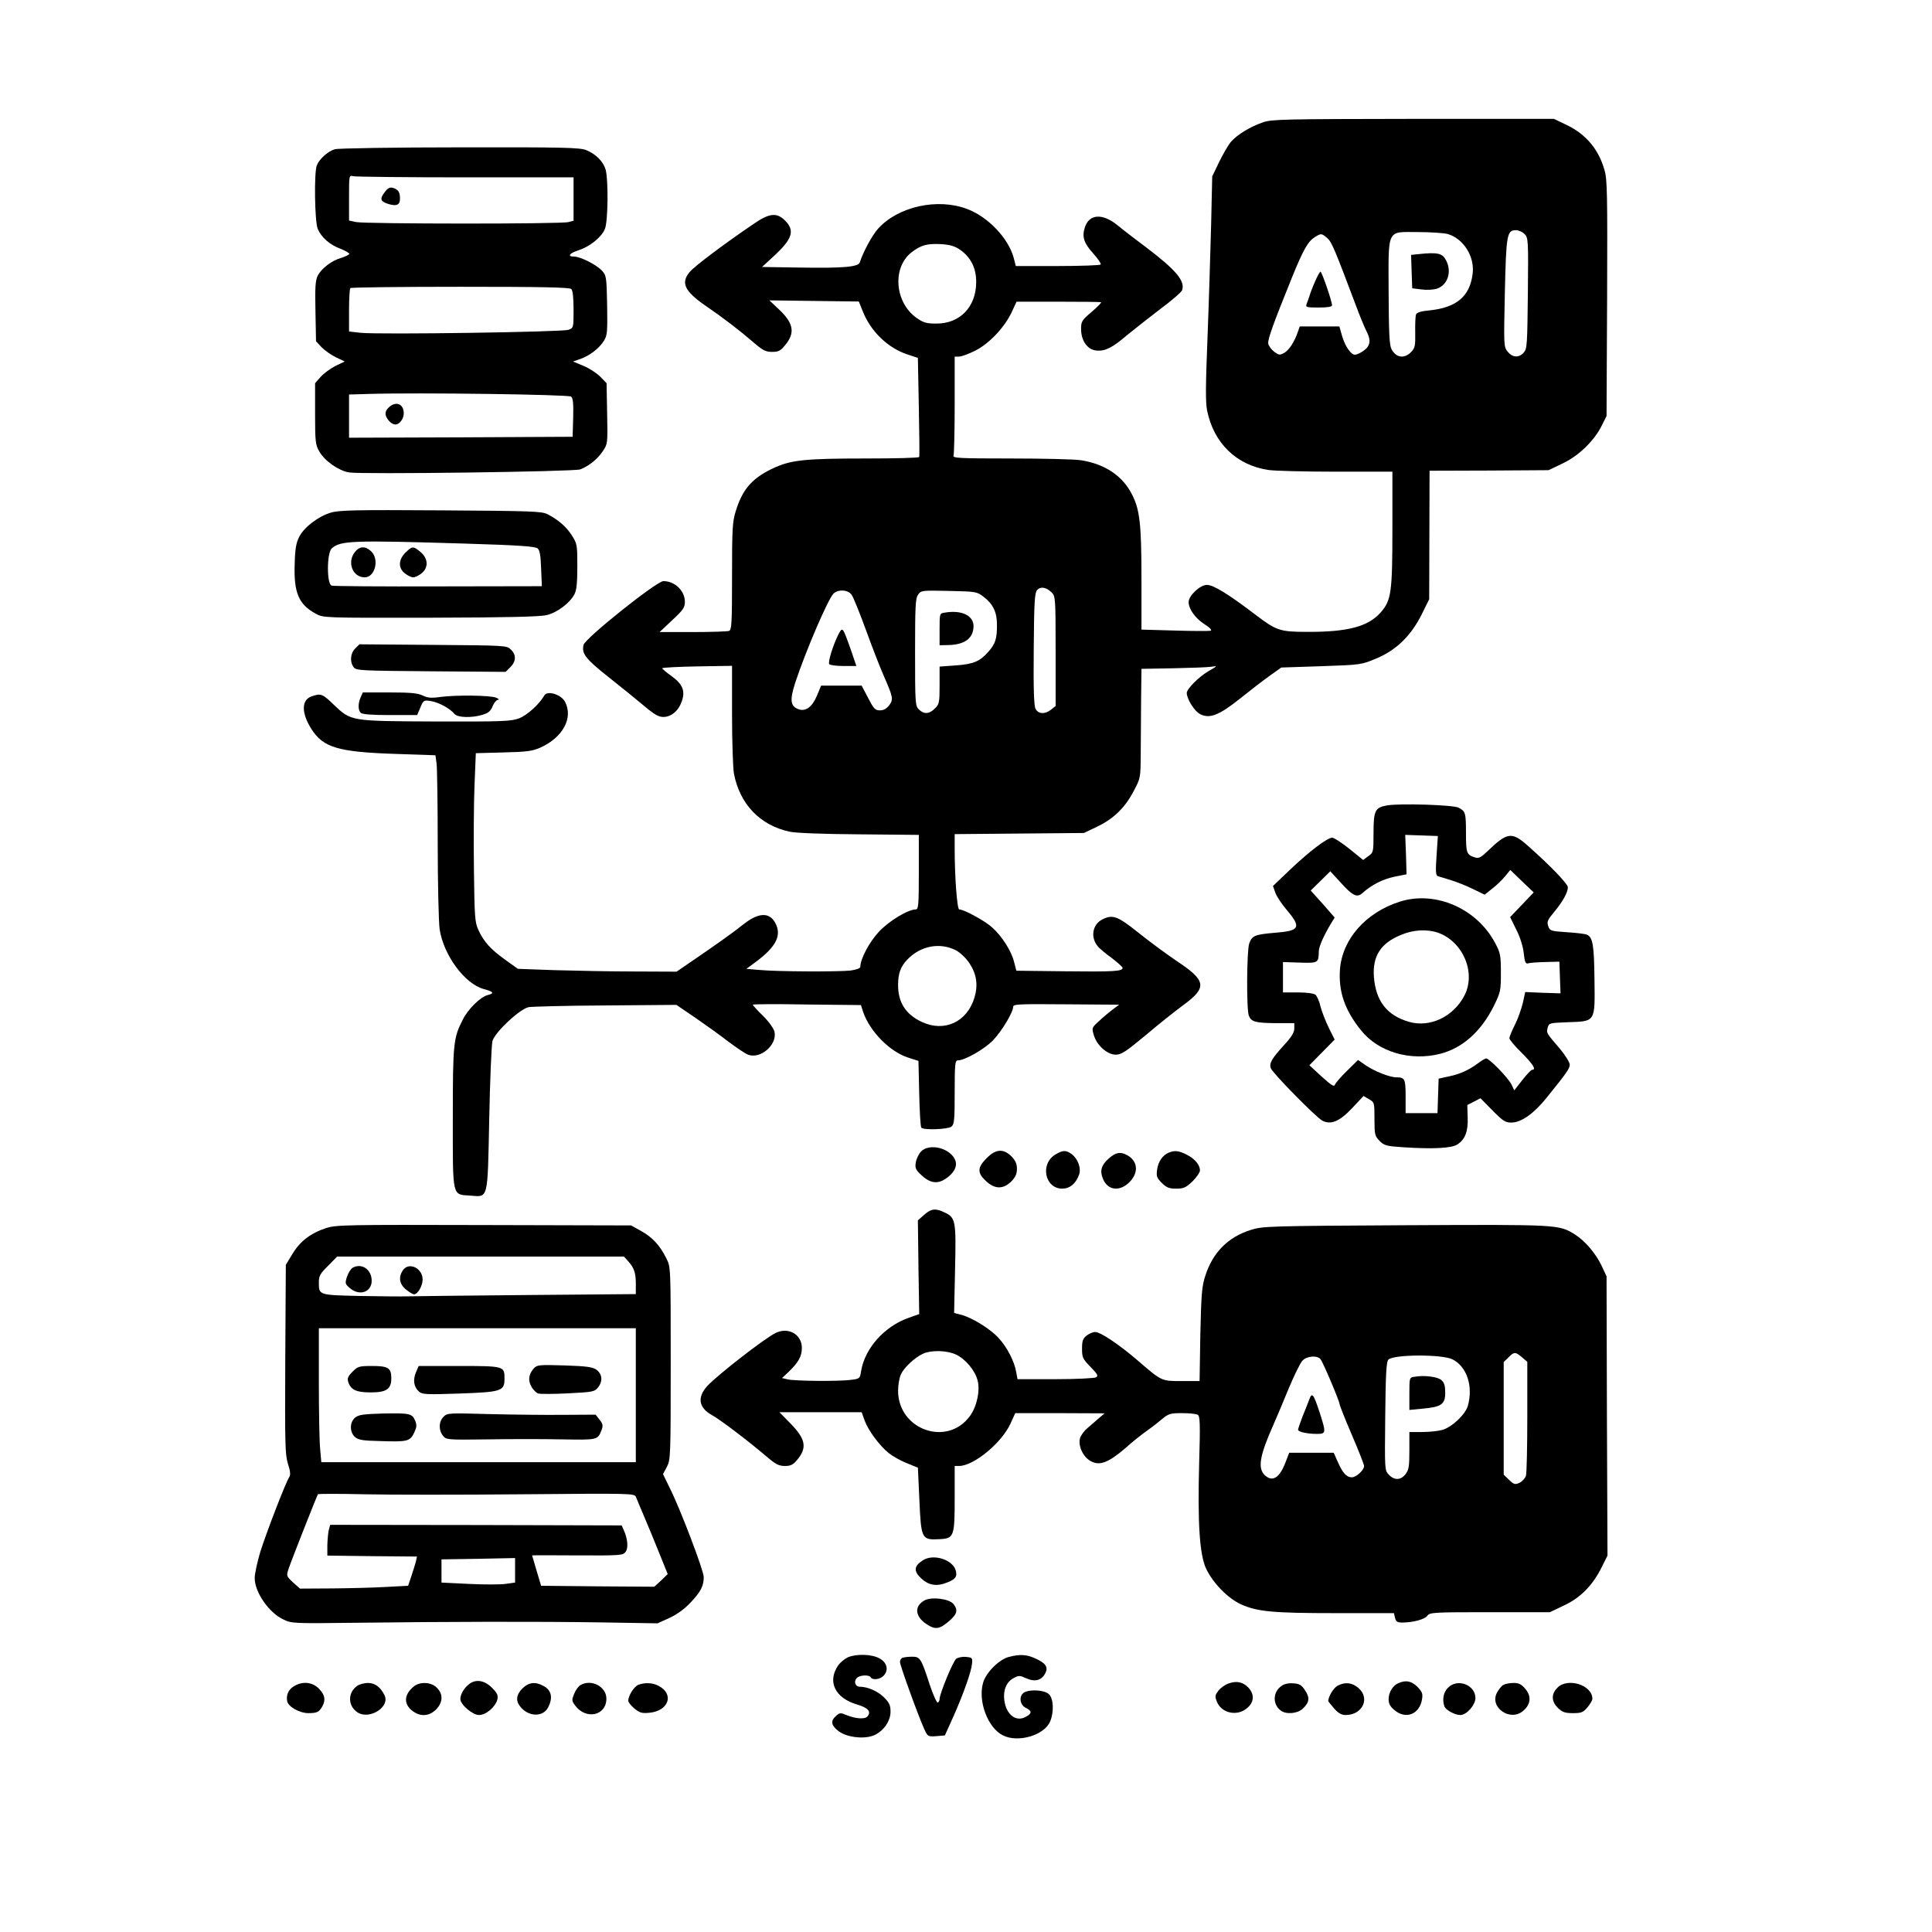 <?xml version="1.0" standalone="no"?>
<!DOCTYPE svg PUBLIC "-//W3C//DTD SVG 20010904//EN"
 "http://www.w3.org/TR/2001/REC-SVG-20010904/DTD/svg10.dtd">
<svg version="1.0" xmlns="http://www.w3.org/2000/svg"
 width="1024pt" height="1024pt" viewBox="0 0 1024 1024"
 preserveAspectRatio="xMidYMid meet">

<g transform="translate(0,1024) scale(0.1,-0.1)"
fill="#000000" stroke="none">
<path d="M6695 9592 c-70 -24 -138 -66 -171 -104 -15 -18 -43 -67 -63 -108
l-36 -75 -6 -265 c-4 -146 -12 -412 -19 -591 -10 -252 -11 -340 -2 -385 35
-173 156 -290 325 -315 34 -5 196 -9 360 -9 l297 0 0 -303 c0 -338 -6 -379
-62 -443 -66 -75 -175 -104 -388 -103 -146 0 -164 6 -276 91 -144 110 -223
158 -257 158 -36 0 -97 -57 -97 -91 0 -37 36 -87 85 -118 27 -17 40 -31 32
-34 -7 -2 -92 -2 -190 1 l-177 5 0 271 c0 288 -9 366 -50 445 -50 100 -146
163 -273 182 -34 5 -201 9 -371 9 -277 0 -308 2 -302 16 3 9 6 130 6 270 l0
254 23 0 c13 0 51 14 85 31 74 37 154 121 193 202 l27 58 222 0 c122 0 224 -1
226 -3 2 -3 -21 -26 -51 -52 -51 -43 -55 -50 -55 -90 0 -62 34 -110 82 -114
46 -4 84 15 162 82 34 28 112 89 173 136 62 46 116 92 119 103 15 49 -33 106
-191 226 -55 41 -124 94 -153 118 -79 64 -149 59 -172 -12 -16 -50 -6 -83 45
-139 24 -27 42 -53 39 -58 -3 -4 -105 -8 -228 -8 l-222 0 -11 43 c-28 104
-135 217 -246 259 -156 60 -366 14 -472 -103 -32 -35 -79 -122 -98 -180 -8
-24 -90 -31 -321 -27 l-197 3 65 60 c96 89 110 133 57 186 -44 44 -83 40 -167
-18 -155 -105 -313 -224 -338 -254 -49 -58 -28 -102 83 -179 94 -64 182 -132
254 -194 50 -43 65 -51 99 -51 34 0 45 6 68 34 55 65 47 116 -27 187 l-55 52
237 -3 237 -3 23 -57 c43 -105 134 -191 236 -224 l54 -18 5 -259 c3 -142 4
-262 2 -266 -2 -5 -130 -8 -285 -8 -312 0 -388 -8 -474 -45 -122 -54 -176
-113 -213 -233 -18 -57 -20 -93 -20 -347 0 -249 -2 -284 -16 -289 -9 -3 -95
-6 -192 -6 l-176 0 67 63 c58 54 67 67 67 97 0 59 -53 110 -114 110 -35 0
-414 -302 -423 -338 -11 -46 10 -74 133 -171 67 -53 152 -122 190 -154 52 -44
75 -57 100 -57 42 0 81 33 98 84 19 55 4 90 -55 133 -27 19 -49 38 -49 41 0 4
83 8 185 10 l185 3 0 -259 c0 -143 5 -283 10 -312 31 -162 138 -274 295 -308
29 -7 183 -13 367 -14 l318 -3 0 -197 c0 -175 -2 -198 -16 -198 -41 0 -144
-62 -197 -120 -50 -54 -97 -143 -97 -184 0 -8 -19 -15 -52 -20 -65 -7 -388 -6
-482 3 l-70 6 57 42 c96 73 127 130 102 189 -29 70 -89 72 -172 7 -60 -48
-155 -115 -287 -205 l-70 -48 -225 1 c-125 0 -314 4 -421 7 l-195 7 -67 48
c-78 56 -113 95 -142 157 -19 41 -21 68 -24 320 -2 151 -1 352 3 446 l7 172
147 4 c125 3 153 7 196 26 119 54 174 157 130 242 -20 39 -94 62 -110 34 -26
-46 -90 -104 -133 -121 -43 -16 -83 -18 -442 -17 -455 2 -448 1 -541 89 -61
59 -68 61 -118 44 -54 -19 -54 -88 -1 -172 63 -100 143 -123 451 -133 l207 -7
6 -45 c3 -25 6 -216 6 -426 0 -210 5 -412 10 -450 20 -137 133 -291 234 -318
52 -14 58 -23 21 -32 -39 -10 -104 -74 -132 -130 -50 -98 -53 -124 -53 -522 0
-426 -5 -404 93 -411 96 -7 91 -29 100 405 4 207 12 394 17 414 13 47 144 170
192 180 17 3 200 8 407 9 l376 3 100 -68 c55 -38 135 -95 177 -128 43 -32 89
-63 103 -68 65 -25 155 52 140 121 -4 18 -29 53 -61 85 -30 29 -54 56 -54 59
0 3 129 4 286 1 l287 -3 12 -37 c36 -104 142 -211 240 -242 l53 -17 4 -173 c2
-95 7 -176 11 -181 14 -14 142 -9 160 6 15 12 17 37 17 182 0 154 2 169 18
169 36 0 141 60 185 106 47 49 107 149 107 178 0 14 31 15 281 13 l281 -2 -34
-25 c-18 -14 -51 -41 -72 -61 -40 -36 -40 -37 -28 -77 16 -53 71 -102 116
-102 29 0 55 17 158 103 67 57 158 129 200 160 127 93 122 129 -33 232 -58 39
-151 108 -207 153 -109 87 -135 97 -191 68 -51 -27 -62 -94 -23 -141 9 -12 43
-40 75 -63 31 -24 57 -47 57 -52 0 -18 -45 -21 -304 -18 l-259 3 -12 46 c-14
58 -64 137 -117 184 -37 34 -149 95 -174 95 -11 0 -24 170 -24 321 l0 78 343
3 342 3 65 31 c91 43 150 100 196 186 39 73 39 73 40 193 0 66 2 197 2 290 l2
170 168 3 c92 2 183 5 202 8 35 6 34 5 -16 -24 -52 -31 -114 -94 -114 -115 1
-33 41 -97 71 -112 50 -26 101 -6 211 82 51 41 121 95 156 120 l63 45 212 7
c211 7 213 8 292 41 106 44 185 122 241 235 l39 79 1 341 1 340 316 1 315 2
75 36 c85 40 169 122 208 203 l24 48 3 624 c2 550 1 631 -14 680 -31 110 -98
189 -199 238 l-69 33 -746 0 c-680 -1 -749 -2 -795 -18z m1385 -592 c20 -20
21 -30 18 -314 -3 -273 -4 -295 -22 -315 -26 -29 -60 -26 -85 5 -21 26 -21 33
-15 313 7 309 11 331 59 331 14 0 34 -9 45 -20z m-408 0 c85 -24 146 -121 133
-213 -15 -118 -85 -177 -227 -192 -47 -4 -68 -11 -73 -22 -3 -9 -5 -52 -4 -95
1 -70 -1 -82 -21 -103 -36 -38 -81 -32 -105 15 -11 21 -14 86 -15 298 -1 346
-12 322 154 322 66 0 138 -5 158 -10z m-637 -22 c24 -22 38 -56 152 -358 19
-52 44 -112 54 -132 22 -43 23 -66 6 -89 -13 -17 -50 -39 -66 -39 -21 0 -52
46 -67 97 l-15 53 -105 0 -105 0 -10 -29 c-19 -54 -46 -96 -72 -111 -24 -13
-28 -13 -54 6 -15 12 -29 31 -31 43 -4 22 29 111 126 351 61 150 85 191 122
214 33 20 34 20 65 -6z m-1946 -62 c57 -40 86 -98 85 -173 -1 -130 -86 -218
-210 -218 -53 0 -69 4 -106 30 -117 83 -130 269 -25 349 49 37 81 46 155 42
47 -3 72 -10 101 -30z m486 -1817 c19 -19 20 -33 20 -310 l0 -291 -24 -19
c-32 -26 -67 -24 -82 3 -9 16 -12 104 -10 318 2 254 5 297 18 313 19 20 48 15
78 -14z m-1061 -12 c9 -12 43 -97 76 -187 33 -91 74 -196 91 -235 53 -120 55
-132 32 -163 -14 -18 -29 -27 -49 -27 -26 0 -33 8 -63 66 l-34 65 -108 0 -107
0 -22 -53 c-25 -60 -60 -86 -98 -72 -43 16 -47 48 -17 141 55 166 170 435 202
471 24 25 79 22 97 -6z m699 -10 c50 -38 71 -81 71 -147 1 -73 -8 -103 -46
-145 -45 -51 -78 -65 -174 -72 l-84 -6 0 -99 c0 -92 -2 -101 -25 -123 -29 -30
-58 -32 -85 -5 -19 19 -20 33 -20 303 0 243 2 286 16 305 16 23 19 23 163 20
144 -3 149 -4 184 -31z m-146 -1874 c21 -11 52 -40 69 -65 40 -59 49 -117 29
-185 -39 -130 -160 -186 -280 -129 -85 40 -125 103 -125 195 0 61 13 97 48
134 70 74 173 94 259 50z"/>
<path d="M7517 8893 l-38 -4 3 -89 3 -88 48 -6 c28 -4 63 -2 83 4 57 19 80 89
49 149 -20 39 -43 45 -148 34z"/>
<path d="M6970 8748 c-13 -29 -26 -64 -30 -78 -5 -14 -11 -33 -15 -42 -6 -16
0 -18 64 -18 48 0 71 4 71 12 0 21 -54 178 -61 178 -4 0 -17 -24 -29 -52z"/>
<path d="M4442 6874 c-28 -57 -54 -142 -47 -154 3 -5 37 -10 75 -10 l69 0 -30
88 c-44 123 -43 122 -67 76z"/>
<path d="M5008 6993 c-28 -4 -28 -4 -28 -89 l0 -84 43 1 c89 1 136 35 137 100
0 57 -64 87 -152 72z"/>
<path d="M1775 9449 c-36 -10 -83 -52 -96 -86 -15 -39 -11 -298 5 -336 19 -45
64 -85 122 -106 27 -11 47 -23 45 -27 -2 -5 -21 -14 -43 -21 -50 -14 -104 -56
-124 -94 -12 -25 -15 -60 -12 -189 l3 -159 30 -32 c17 -17 51 -41 76 -53 l46
-22 -50 -24 c-27 -14 -62 -40 -78 -58 l-29 -33 0 -162 c0 -149 2 -165 23 -201
28 -49 102 -101 157 -110 69 -11 1191 4 1225 16 45 17 93 55 121 98 25 37 25
41 22 199 l-3 160 -34 35 c-19 19 -59 45 -89 57 l-55 23 38 13 c49 17 102 57
126 97 18 28 19 47 17 188 -3 151 -4 157 -28 184 -29 31 -114 74 -147 74 -38
0 -26 18 25 34 60 20 120 69 138 112 17 40 19 260 4 315 -12 42 -51 82 -102
103 -33 14 -119 16 -670 15 -348 0 -646 -5 -663 -10z m693 -149 l572 0 0 -115
0 -115 -27 -7 c-37 -11 -1077 -10 -1125 0 l-38 8 0 121 c0 120 0 120 23 114
12 -3 280 -6 595 -6z m560 -592 c8 -8 12 -47 12 -109 0 -96 0 -97 -27 -107
-32 -12 -1003 -26 -1101 -16 l-62 7 0 112 c0 61 3 115 7 118 3 4 266 7 583 7
435 0 579 -3 588 -12z m-1 -570 c10 -8 13 -36 11 -112 l-3 -101 -592 -3 -593
-2 0 115 0 114 103 3 c264 8 1061 -3 1074 -14z"/>
<path d="M2041 9224 c-29 -37 -26 -51 14 -64 46 -15 65 -7 65 27 0 35 -9 48
-36 57 -17 5 -27 0 -43 -20z"/>
<path d="M2059 8079 c-14 -14 -18 -27 -14 -42 8 -24 32 -47 51 -47 21 0 44 30
44 59 0 51 -43 68 -81 30z"/>
<path d="M1754 7523 c-66 -19 -142 -77 -168 -128 -16 -31 -22 -63 -24 -141 -6
-155 21 -218 112 -267 41 -22 41 -22 608 -21 401 1 581 5 616 14 55 13 123 64
147 111 11 20 15 62 15 147 0 113 -1 120 -29 164 -30 47 -72 83 -130 113 -30
15 -87 17 -565 20 -452 3 -539 1 -582 -12z m706 -164 c296 -9 378 -15 390 -26
11 -10 16 -40 18 -107 l4 -93 -549 -1 c-301 -1 -556 1 -565 4 -27 8 -26 173 0
197 46 42 110 44 702 26z"/>
<path d="M1881 7314 c-43 -54 -12 -134 52 -134 55 0 79 96 34 138 -31 29 -61
28 -86 -4z"/>
<path d="M2149 7311 c-38 -38 -39 -82 -3 -110 15 -12 34 -21 44 -21 10 0 29 9
44 21 38 30 36 79 -5 113 -39 33 -44 32 -80 -3z"/>
<path d="M1883 6803 c-26 -25 -30 -70 -9 -99 14 -18 32 -19 410 -22 l396 -3
25 25 c31 31 32 66 2 94 -22 21 -30 21 -412 24 l-390 3 -22 -22z"/>
<path d="M1912 6545 c-15 -33 -15 -68 0 -83 8 -8 57 -12 156 -12 l143 0 17 40
c17 40 18 40 57 34 41 -7 100 -39 124 -68 16 -20 93 -22 150 -4 30 9 42 20 52
45 7 18 20 33 28 34 9 0 5 5 -9 11 -30 13 -212 15 -296 4 -49 -7 -68 -5 -94 8
-26 12 -64 16 -175 16 l-142 0 -11 -25z"/>
<path d="M7351 5971 c-63 -11 -71 -27 -71 -147 0 -101 -1 -103 -28 -122 l-27
-20 -73 59 c-40 32 -81 59 -91 59 -26 0 -122 -73 -225 -171 l-89 -85 12 -34
c6 -19 34 -61 61 -93 79 -93 70 -111 -64 -121 -105 -9 -120 -15 -135 -57 -13
-39 -15 -348 -2 -382 13 -33 34 -39 147 -40 l94 0 0 -29 c0 -20 -15 -45 -54
-87 -65 -71 -79 -95 -71 -122 8 -25 240 -261 274 -279 45 -23 91 -4 157 66
l61 65 29 -17 c29 -17 29 -18 29 -105 0 -83 2 -90 27 -116 25 -25 36 -28 130
-34 153 -10 252 -5 282 15 41 26 58 69 55 143 l-2 66 35 18 35 18 64 -65 c54
-55 68 -64 99 -64 52 0 118 46 186 130 109 135 123 155 124 177 0 12 -23 49
-52 84 -73 85 -72 83 -65 112 7 25 9 25 107 29 148 5 144 -1 141 229 -2 181
-9 221 -40 235 -9 4 -56 10 -106 13 -86 6 -90 7 -99 32 -8 23 -4 33 31 75 46
55 73 104 73 131 0 18 -93 115 -213 221 -83 74 -108 71 -208 -25 -38 -37 -51
-44 -70 -38 -46 14 -49 23 -49 129 0 109 -3 116 -39 135 -28 15 -313 24 -380
12z m263 -266 c-6 -85 -4 -105 7 -109 8 -2 39 -12 69 -21 30 -9 83 -30 117
-47 l62 -30 40 32 c23 17 53 47 68 65 l28 34 62 -60 62 -59 -63 -66 -62 -65
32 -65 c20 -39 36 -88 40 -125 5 -48 10 -59 23 -55 9 3 50 6 91 7 l75 2 3 -84
3 -84 -94 3 -93 4 -13 -59 c-8 -32 -26 -84 -42 -115 -16 -32 -29 -63 -29 -71
0 -7 29 -42 65 -77 60 -60 79 -90 56 -90 -6 0 -29 -25 -52 -54 l-43 -55 -15
31 c-17 35 -117 138 -134 138 -5 0 -24 -11 -41 -24 -50 -37 -97 -59 -156 -71
l-55 -12 -3 -91 -3 -92 -84 0 -85 0 0 89 c0 93 -4 101 -50 101 -34 0 -114 32
-159 62 l-43 30 -59 -58 c-33 -32 -61 -65 -64 -74 -4 -12 -21 0 -70 44 l-65
60 67 68 67 68 -31 62 c-17 35 -37 86 -44 113 -6 28 -19 56 -27 63 -10 7 -46
12 -94 12 l-78 0 0 81 0 80 90 -3 c97 -3 99 -2 100 62 1 24 26 81 65 146 l19
31 -63 72 -64 71 52 51 52 51 55 -60 c64 -71 87 -82 117 -54 48 43 106 72 167
85 l65 13 -3 105 -4 104 86 -3 87 -3 -7 -104z"/>
<path d="M7419 5461 c-181 -58 -305 -199 -317 -360 -8 -117 25 -214 111 -321
92 -116 262 -166 422 -125 118 31 216 119 283 254 35 72 37 80 37 175 0 92 -3
106 -29 155 -97 186 -318 282 -507 222z m204 -165 c132 -48 201 -212 139 -332
-58 -113 -183 -172 -294 -140 -117 34 -176 110 -186 238 -8 111 36 179 144
223 66 28 139 31 197 11z"/>
<path d="M4881 4136 c-12 -13 -24 -38 -27 -57 -5 -29 -1 -39 28 -66 44 -42 83
-50 125 -24 47 30 68 66 57 99 -23 66 -138 96 -183 48z"/>
<path d="M5229 4101 c-48 -48 -50 -77 -6 -118 48 -47 94 -48 138 -4 21 22 29
39 29 66 0 27 -8 44 -29 66 -43 42 -83 40 -132 -10z"/>
<path d="M5594 4121 c-83 -50 -56 -181 36 -181 40 0 71 25 89 73 13 35 -6 86
-40 111 -30 21 -47 20 -85 -3z"/>
<path d="M6195 4131 c-33 -14 -56 -47 -62 -90 -5 -35 -2 -44 25 -71 25 -25 39
-30 76 -30 39 0 51 5 86 38 22 22 40 48 40 58 0 30 -27 62 -70 84 -42 21 -63
24 -95 11z"/>
<path d="M5877 4100 c-40 -35 -49 -66 -31 -108 25 -62 89 -69 140 -18 51 51
45 113 -13 144 -35 19 -60 14 -96 -18z"/>
<path d="M4898 3801 l-33 -29 3 -249 4 -248 -54 -19 c-130 -45 -234 -162 -254
-283 -6 -40 -7 -41 -58 -47 -66 -8 -292 -6 -331 3 l-30 7 35 33 c52 50 70 82
70 127 0 72 -73 113 -141 78 -61 -31 -309 -224 -360 -280 -55 -60 -46 -115 24
-154 47 -26 200 -143 290 -220 48 -41 65 -50 97 -50 30 0 43 6 64 31 55 65 47
111 -34 194 l-59 60 218 0 218 0 16 -45 c20 -53 78 -132 128 -172 20 -16 62
-40 95 -53 l59 -24 8 -173 c9 -205 12 -211 106 -206 78 4 81 13 81 221 l0 167
23 0 c78 0 226 122 273 225 l25 55 237 0 237 -1 -30 -25 c-16 -14 -44 -39 -62
-54 -18 -15 -35 -39 -39 -54 -10 -40 16 -97 55 -119 47 -28 94 -11 184 66 39
35 88 74 107 87 19 13 56 41 81 62 43 36 49 38 115 38 38 0 75 -4 83 -9 11 -7
13 -50 7 -247 -9 -330 2 -491 36 -567 37 -78 115 -158 187 -191 86 -38 165
-46 502 -46 l307 0 6 -25 c5 -20 12 -25 39 -25 59 1 118 17 132 36 13 18 32
19 332 19 l318 0 75 36 c88 41 153 108 200 204 l30 60 -3 740 -2 740 -26 56
c-31 65 -87 131 -140 165 -87 54 -81 54 -899 50 -732 -4 -757 -5 -821 -25
-120 -38 -200 -118 -240 -241 -19 -57 -22 -95 -27 -312 l-4 -248 -95 0 c-108
0 -104 -2 -234 110 -98 84 -196 150 -224 150 -13 0 -33 -9 -46 -19 -20 -16
-24 -29 -24 -70 0 -46 4 -54 45 -96 37 -38 42 -47 30 -55 -8 -5 -106 -10 -216
-10 l-201 0 -7 38 c-9 55 -48 131 -92 179 -44 49 -140 108 -198 124 l-39 10 5
232 c6 259 3 273 -56 301 -48 23 -71 20 -108 -13z m168 -740 c50 -23 101 -83
115 -136 15 -54 -3 -139 -40 -190 -120 -165 -380 -74 -381 133 0 29 6 67 14
85 15 37 75 93 120 113 44 19 124 17 172 -5z m3001 -15 l28 -24 0 -289 c0
-158 -3 -300 -7 -314 -4 -14 -20 -31 -34 -38 -24 -11 -30 -9 -55 15 l-29 28 0
298 0 299 25 24 c30 31 37 31 72 1z m-368 -11 c76 -39 110 -142 81 -246 -13
-46 -85 -114 -136 -128 -22 -6 -69 -11 -106 -11 l-68 0 0 -99 c0 -84 -3 -102
-21 -125 -25 -32 -59 -33 -88 -2 -22 23 -22 25 -19 308 2 220 6 289 16 301 24
29 287 30 341 2z m-700 1 c13 -15 101 -223 101 -238 0 -6 29 -79 65 -163 36
-83 65 -158 65 -165 0 -22 -42 -60 -65 -60 -28 0 -49 23 -75 83 l-21 47 -118
0 -118 0 -18 -47 c-32 -86 -70 -110 -111 -72 -39 37 -28 103 46 269 16 36 52
121 80 190 29 69 61 135 73 148 23 25 78 30 96 8z"/>
<path d="M7498 2943 c-28 -4 -28 -4 -28 -90 l0 -86 72 7 c98 9 118 23 118 85
0 35 -5 53 -20 66 -20 18 -90 27 -142 18z"/>
<path d="M6940 2824 c-6 -16 -22 -57 -36 -91 -13 -34 -24 -66 -24 -71 0 -11
48 -22 101 -22 48 0 48 6 13 115 -32 97 -40 107 -54 69z"/>
<path d="M1729 3731 c-81 -26 -139 -70 -179 -137 l-35 -58 -3 -500 c-2 -448
-1 -505 14 -554 13 -40 15 -59 7 -71 -21 -33 -122 -297 -153 -395 -16 -54 -30
-117 -30 -140 0 -74 73 -181 149 -218 46 -23 49 -23 386 -19 489 6 956 7 1300
2 l300 -5 62 28 c41 19 80 47 113 82 54 57 70 88 70 135 0 34 -122 356 -179
470 l-37 76 21 39 c19 38 20 54 20 549 0 509 0 510 -23 555 -34 69 -74 112
-133 145 l-54 30 -780 2 c-727 2 -784 1 -836 -16z m1598 -173 c34 -37 43 -64
43 -122 l0 -55 -587 -5 c-324 -3 -606 -6 -628 -7 -22 -1 -131 0 -243 2 -225 5
-222 4 -222 73 0 33 7 46 49 87 l48 49 760 0 760 0 20 -22z m43 -713 l0 -355
-834 0 -833 0 -6 68 c-4 37 -7 196 -7 355 l0 287 840 0 840 0 0 -355z m-601
-525 c587 5 594 5 602 -15 4 -11 24 -58 44 -105 20 -47 56 -134 80 -194 l44
-109 -35 -34 -36 -33 -300 2 -300 3 -24 80 c-13 44 -23 80 -24 81 0 1 108 1
241 0 228 -1 241 0 255 19 15 20 11 70 -10 115 l-11 25 -773 2 -772 1 -7 -26
c-4 -15 -7 -52 -8 -82 l0 -55 238 -3 237 -2 -6 -28 c-4 -15 -15 -49 -24 -77
l-17 -50 -114 -6 c-63 -4 -192 -7 -287 -8 l-172 -1 -37 33 c-35 33 -36 34 -23
73 11 35 148 382 155 394 2 3 113 3 247 0 133 -3 510 -3 837 0z m-39 -403 l0
-65 -51 -7 c-27 -4 -115 -4 -195 0 l-144 7 0 62 0 61 195 3 195 4 0 -65z"/>
<path d="M1868 3520 c-9 -6 -22 -27 -29 -47 -11 -35 -10 -38 15 -60 51 -44
116 -22 116 39 0 60 -54 96 -102 68z"/>
<path d="M2136 3508 c-25 -36 -20 -73 15 -102 17 -14 36 -26 44 -26 19 0 45
45 45 78 0 61 -73 95 -104 50z"/>
<path d="M2830 2988 c-28 -31 -33 -65 -13 -98 9 -17 26 -33 36 -36 11 -3 82
-3 158 1 134 7 140 8 160 33 25 33 21 70 -11 93 -20 14 -53 18 -168 22 -133 4
-145 3 -162 -15z"/>
<path d="M1869 2970 c-23 -22 -29 -35 -24 -52 13 -44 42 -58 120 -58 83 0 109
17 109 75 0 54 -16 65 -101 65 -69 0 -77 -2 -104 -30z"/>
<path d="M2204 2965 c-16 -40 -11 -76 17 -101 17 -15 38 -16 216 -10 223 8
237 13 237 80 0 65 -2 66 -241 66 l-214 0 -15 -35z"/>
<path d="M1883 2727 c-30 -24 -31 -76 -2 -103 18 -16 40 -20 136 -22 143 -5
156 -1 178 44 14 30 15 41 5 65 -16 37 -28 40 -174 37 -98 -3 -124 -6 -143
-21z"/>
<path d="M2351 2731 c-26 -26 -27 -71 -3 -101 17 -21 21 -22 237 -19 121 2
299 2 395 0 189 -3 188 -4 209 51 8 22 6 32 -11 53 l-21 27 -171 -1 c-94 -1
-271 1 -393 4 -215 6 -222 6 -242 -14z"/>
<path d="M4893 1971 c-50 -31 -52 -59 -9 -98 40 -37 83 -43 140 -19 41 17 50
30 42 61 -15 58 -117 91 -173 56z"/>
<path d="M4901 1758 c-56 -30 -52 -85 8 -125 47 -32 70 -29 119 13 46 39 51
60 25 93 -22 27 -115 39 -152 19z"/>
<path d="M4494 1456 c-17 -8 -40 -27 -51 -42 -60 -87 -17 -175 102 -209 56
-17 74 -37 53 -62 -14 -17 -64 -13 -115 8 -28 12 -34 11 -52 -6 -30 -26 -26
-50 13 -80 42 -32 125 -43 179 -26 54 18 97 75 97 128 0 35 -6 48 -35 77 -32
32 -86 56 -128 56 -23 0 -33 26 -17 45 14 17 66 20 75 5 10 -17 51 -11 69 9
28 30 17 71 -24 92 -41 22 -121 24 -166 5z"/>
<path d="M5347 1458 c-53 -14 -123 -85 -137 -139 -27 -97 26 -236 104 -276 80
-42 221 -1 252 73 21 50 18 120 -6 144 -22 22 -97 28 -131 10 -30 -17 -25 -66
8 -82 33 -16 34 -29 1 -47 -52 -30 -105 10 -115 88 -7 53 12 98 50 117 27 15
33 14 68 -2 46 -20 82 -10 101 31 14 31 -1 51 -57 76 -44 20 -80 22 -138 7z"/>
<path d="M4783 1453 c-7 -2 -13 -12 -13 -22 0 -18 99 -291 129 -356 18 -39 19
-40 64 -37 l45 4 47 104 c54 123 92 231 97 276 3 31 1 33 -32 36 -19 2 -43 -3
-52 -10 -17 -13 -88 -186 -88 -213 0 -8 -4 -16 -9 -19 -5 -4 -24 38 -42 91
-47 145 -52 153 -97 152 -20 0 -43 -3 -49 -6z"/>
<path d="M2484 1312 c-25 -20 -44 -53 -44 -77 0 -30 65 -85 99 -85 37 0 87 43
97 82 5 23 0 34 -29 63 -40 40 -87 47 -123 17z"/>
<path d="M6511 1317 c-19 -7 -43 -24 -54 -39 -18 -24 -18 -30 -7 -58 25 -61
107 -78 159 -34 38 31 41 72 9 108 -29 31 -63 39 -107 23z"/>
<path d="M7414 1320 c-31 -12 -54 -49 -54 -86 0 -24 8 -39 31 -58 60 -51 133
-22 146 57 5 31 1 40 -25 67 -31 30 -59 36 -98 20z"/>
<path d="M1557 1302 c-28 -17 -41 -46 -35 -78 5 -30 66 -64 112 -64 47 0 58 6
75 37 18 34 13 59 -18 92 -34 36 -88 42 -134 13z"/>
<path d="M1894 1305 c-52 -35 -51 -107 1 -141 63 -41 174 29 143 91 -22 44
-51 65 -88 65 -19 0 -45 -7 -56 -15z"/>
<path d="M2194 1302 c-51 -41 -56 -90 -13 -126 43 -36 91 -35 130 3 37 38 39
82 4 116 -29 30 -89 33 -121 7z"/>
<path d="M2769 1291 c-33 -33 -37 -66 -11 -97 43 -54 120 -56 147 -4 27 52 18
93 -26 115 -43 23 -77 18 -110 -14z"/>
<path d="M3077 1309 c-11 -6 -26 -27 -34 -47 -13 -32 -13 -37 5 -61 57 -78
166 -55 166 36 0 64 -80 105 -137 72z"/>
<path d="M3383 1310 c-22 -9 -53 -57 -53 -84 0 -8 14 -26 32 -41 28 -23 39
-27 80 -23 103 10 133 99 48 143 -32 17 -73 18 -107 5z"/>
<path d="M6792 1304 c-46 -32 -48 -97 -4 -130 28 -22 88 -17 116 9 36 33 40
58 13 98 -18 28 -30 35 -62 37 -25 2 -49 -3 -63 -14z"/>
<path d="M7089 1305 c-21 -11 -49 -58 -49 -81 0 -2 14 -19 31 -39 22 -25 39
-35 61 -35 90 0 132 90 67 144 -34 29 -71 32 -110 11z"/>
<path d="M7675 1295 c-25 -24 -32 -65 -19 -100 8 -19 55 -45 84 -45 33 0 80
53 80 90 0 70 -95 106 -145 55z"/>
<path d="M7967 1309 c-9 -5 -24 -24 -33 -41 -41 -78 72 -156 140 -95 40 34 43
77 11 115 -21 25 -34 32 -63 32 -21 0 -45 -5 -55 -11z"/>
<path d="M8255 1295 c-34 -33 -33 -74 3 -108 23 -22 37 -27 79 -27 45 0 54 4
77 31 14 17 26 37 26 45 0 73 -131 114 -185 59z"/>
</g>
</svg>
